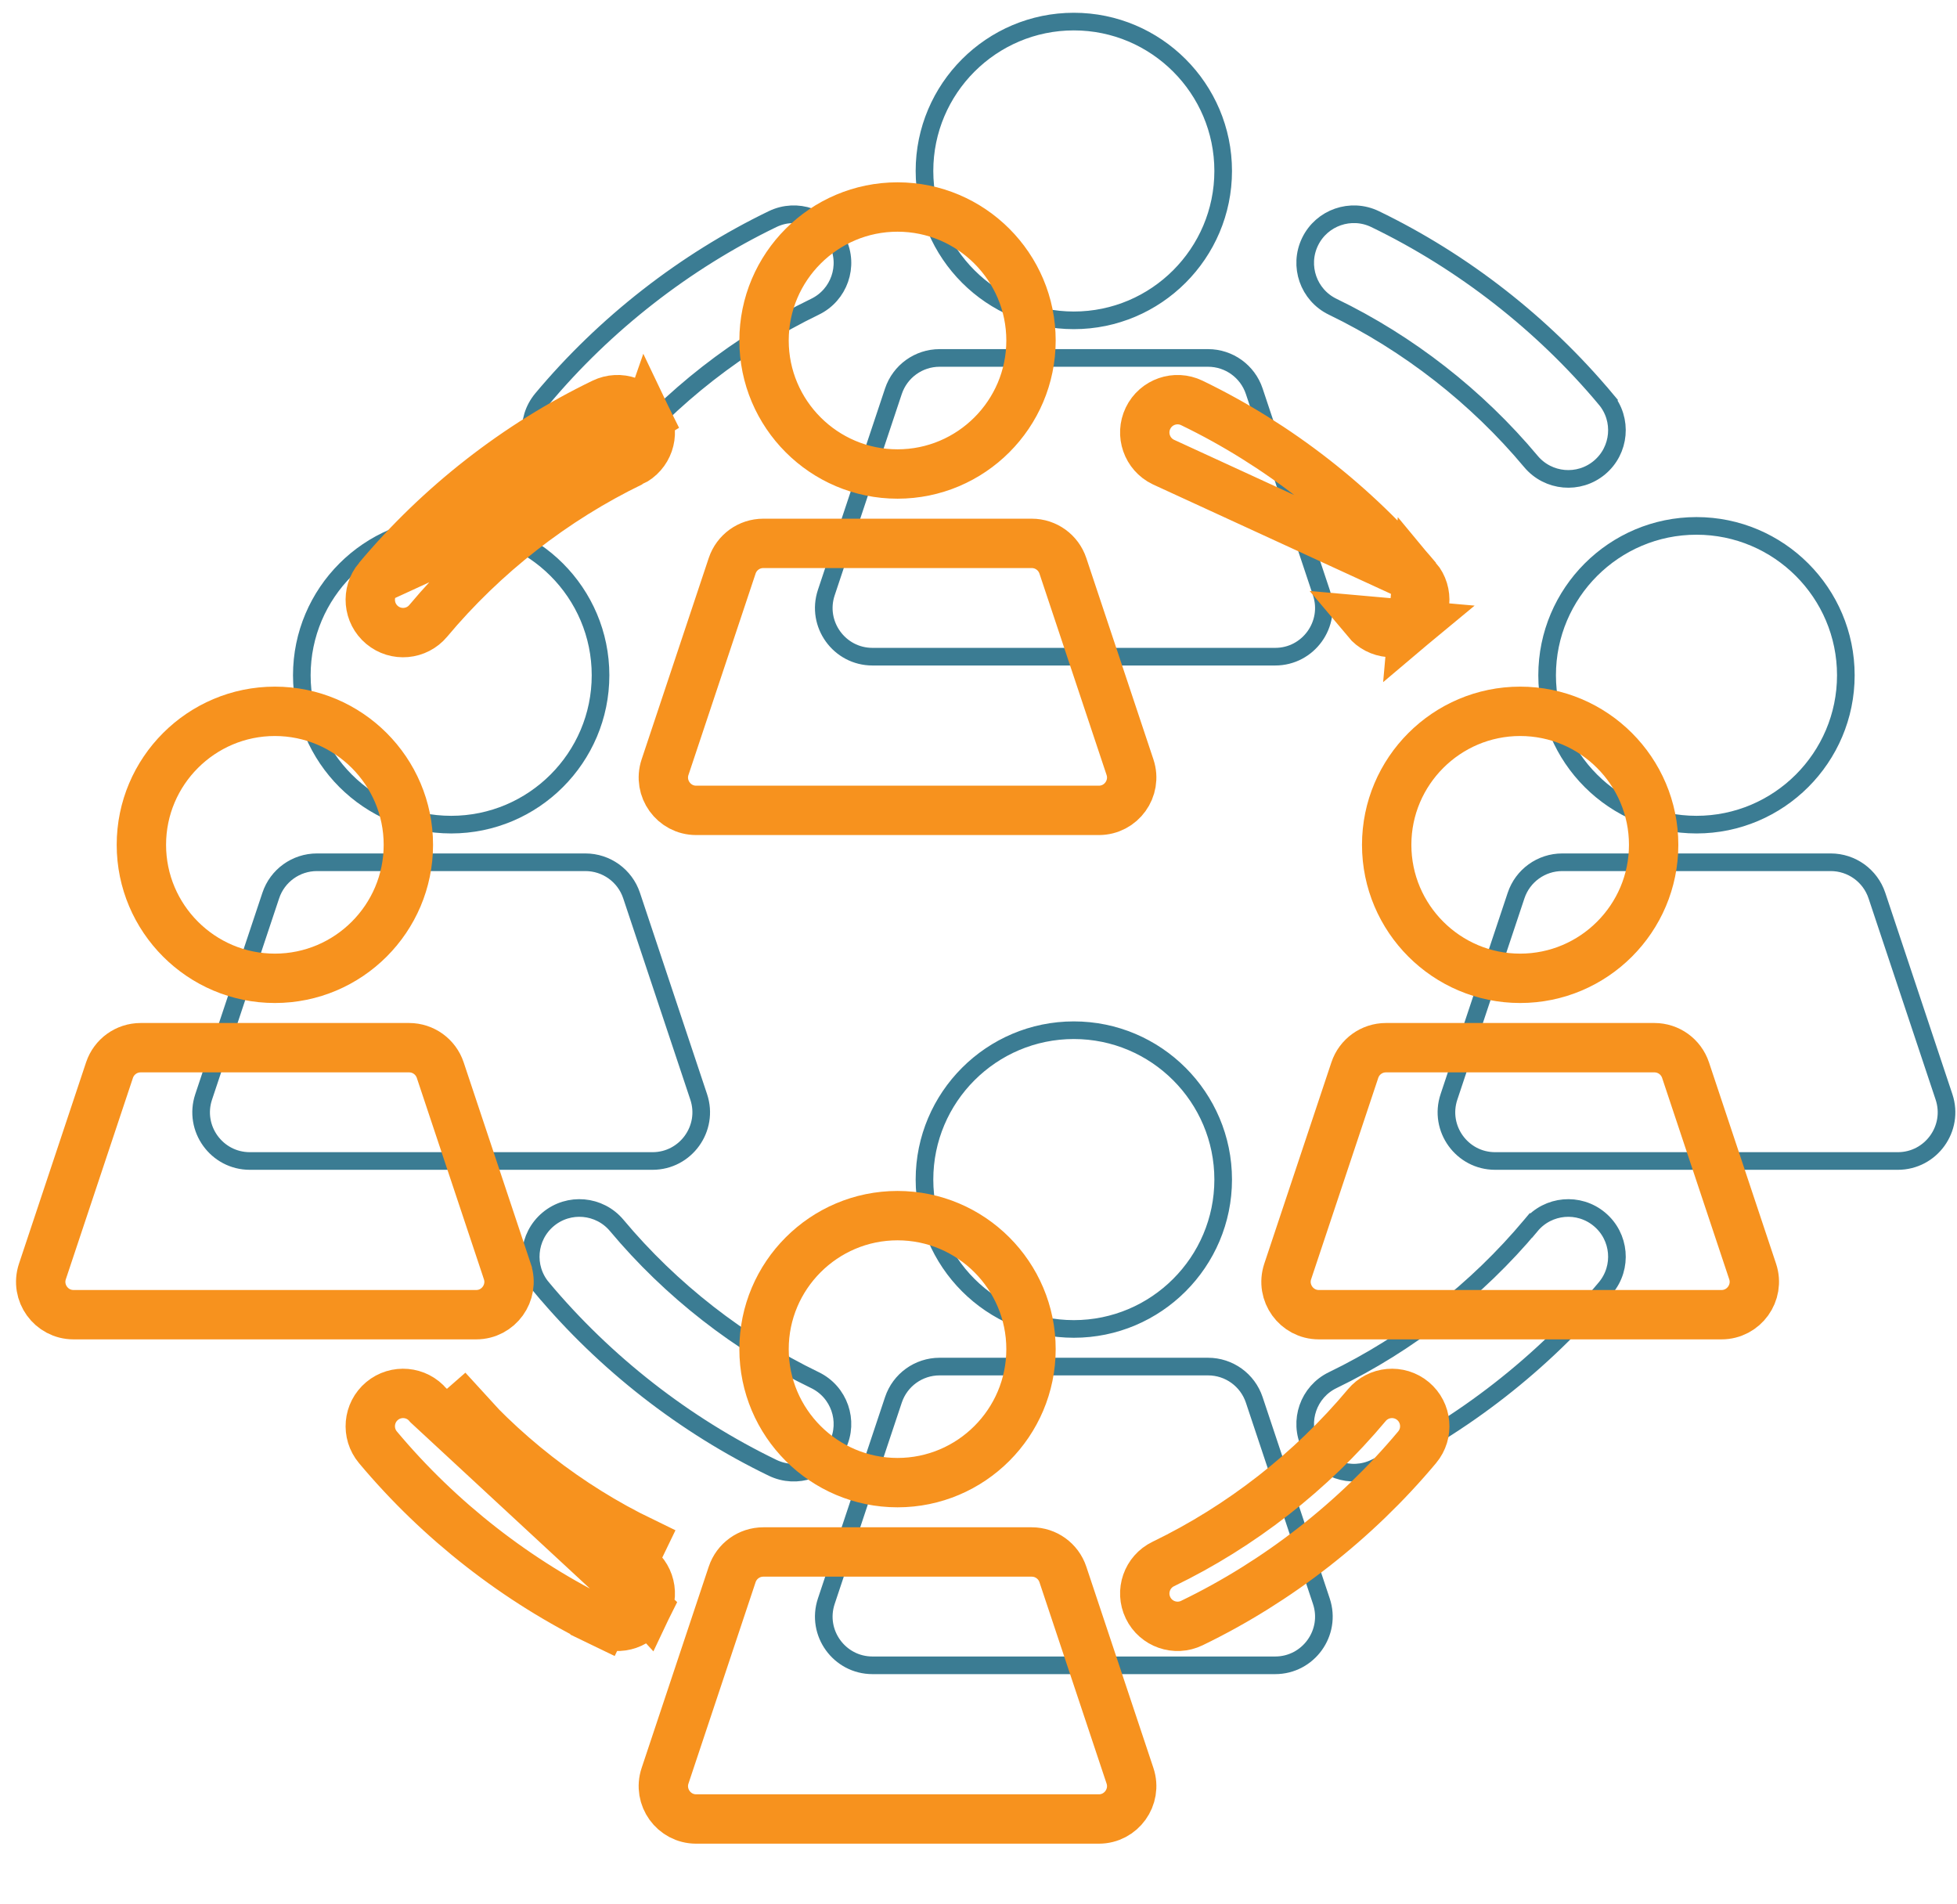 <svg width="111" height="108" viewBox="0 0 111 108" fill="none" xmlns="http://www.w3.org/2000/svg">
<path d="M47.508 13.71L47.508 13.71C48.172 15.083 47.597 16.733 46.224 17.397C41.935 19.47 38.048 22.503 34.981 26.171C34.002 27.341 32.261 27.495 31.092 26.517C29.922 25.539 29.767 23.797 30.745 22.628C34.311 18.365 38.834 14.836 43.821 12.426L43.821 12.426C45.194 11.762 46.845 12.337 47.508 13.71ZM74.305 81.959L74.305 81.959C73.642 80.586 74.217 78.935 75.59 78.272C79.878 76.199 83.766 73.165 86.833 69.498L86.45 69.177L86.833 69.498C87.812 68.328 89.553 68.173 90.722 69.152C91.892 70.13 92.047 71.871 91.069 73.041C87.502 77.304 82.98 80.832 77.993 83.243C76.62 83.906 74.969 83.332 74.305 81.959ZM91.069 22.628L91.452 22.307L91.069 22.628C92.047 23.797 91.892 25.538 90.722 26.517C89.553 27.495 87.812 27.34 86.833 26.171C83.766 22.503 79.879 19.47 75.59 17.397C74.217 16.733 73.642 15.083 74.305 13.71C74.969 12.338 76.619 11.763 77.993 12.426C82.98 14.837 87.502 18.365 91.069 22.628ZM30.746 73.04L30.362 73.361L30.746 73.04C29.767 71.871 29.922 70.13 31.091 69.151C32.261 68.173 34.002 68.328 34.981 69.498C38.048 73.165 41.935 76.198 46.224 78.271C47.597 78.935 48.172 80.586 47.509 81.959C46.845 83.331 45.195 83.906 43.822 83.243C38.834 80.832 34.312 77.303 30.746 73.04ZM52.436 9.695C52.436 5.025 56.236 1.224 60.907 1.224C65.578 1.224 69.378 5.025 69.378 9.695C69.378 14.366 65.577 18.167 60.907 18.167C56.237 18.167 52.436 14.366 52.436 9.695ZM71.14 22.188L74.947 33.609C75.541 35.394 74.211 37.242 72.328 37.242H49.486C47.605 37.242 46.272 35.395 46.867 33.609L50.674 22.188C51.05 21.061 52.105 20.3 53.293 20.3H68.521C69.709 20.3 70.764 21.061 71.14 22.188C71.14 22.188 71.14 22.188 71.14 22.188ZM17.119 38.296C17.119 33.626 20.92 29.825 25.59 29.825C30.261 29.825 34.062 33.626 34.062 38.296C34.062 42.967 30.261 46.767 25.59 46.767C20.92 46.767 17.119 42.967 17.119 38.296ZM35.823 50.789L39.63 62.209C40.225 63.994 38.894 65.843 37.011 65.843H14.17C12.289 65.843 10.955 63.996 11.551 62.209L15.358 50.789C15.733 49.662 16.788 48.901 17.977 48.901H33.204C34.393 48.901 35.447 49.662 35.823 50.789C35.823 50.789 35.823 50.789 35.823 50.789ZM52.436 66.897C52.436 62.227 56.237 58.426 60.907 58.426C65.578 58.426 69.378 62.227 69.378 66.897C69.378 71.568 65.578 75.368 60.907 75.368C56.237 75.368 52.436 71.568 52.436 66.897ZM71.14 79.39L74.947 90.81C75.542 92.595 74.211 94.444 72.328 94.444H49.487C47.605 94.444 46.272 92.597 46.867 90.81L50.674 79.39C51.05 78.262 52.105 77.502 53.293 77.502H68.521C69.709 77.502 70.764 78.262 71.14 79.39ZM87.752 38.296C87.752 33.626 91.553 29.825 96.224 29.825C100.894 29.825 104.695 33.626 104.695 38.296C104.695 42.967 100.894 46.767 96.224 46.767C91.553 46.767 87.752 42.967 87.752 38.296ZM106.457 50.789L110.263 62.209C110.858 63.994 109.527 65.843 107.644 65.843H84.803C82.922 65.843 81.589 63.996 82.184 62.209L85.991 50.789C86.367 49.661 87.422 48.901 88.61 48.901H103.838C105.026 48.901 106.081 49.662 106.457 50.789Z" stroke="#3B7C93"/>
<g clip-path="url(#clip0_8_156)">
<path d="M36.698 91.183C37.145 90.257 36.758 89.145 35.833 88.697C35.833 88.697 35.833 88.697 35.833 88.697L36.442 87.437C32.217 85.395 28.387 82.406 25.364 78.793L36.698 91.183ZM36.698 91.183C36.251 92.108 35.139 92.495 34.213 92.048L33.604 93.308L34.213 92.048C29.341 89.693 24.92 86.244 21.436 82.079L21.436 82.079C20.776 81.29 20.881 80.117 21.669 79.457C22.457 78.798 23.631 78.902 24.29 79.691L36.698 91.183ZM36.698 23.717L36.698 23.717C36.251 22.792 35.138 22.404 34.213 22.852L34.213 22.852C29.341 25.206 24.92 28.655 21.436 32.821L36.698 23.717ZM36.698 23.717C37.145 24.642 36.758 25.755 35.833 26.202L36.698 23.717ZM80.378 32.821L80.378 32.821C76.894 28.656 72.473 25.207 67.601 22.852C66.675 22.405 65.563 22.792 65.115 23.718C64.669 24.643 65.056 25.755 65.981 26.202L80.378 32.821ZM80.378 32.821C81.037 33.609 80.933 34.782 80.145 35.442L80.378 32.821ZM80.145 79.457C80.933 80.117 81.038 81.291 80.378 82.079C76.894 86.244 72.473 89.693 67.601 92.048C66.676 92.495 65.563 92.108 65.116 91.183L65.116 91.183C64.668 90.257 65.056 89.145 65.981 88.698C70.385 86.569 74.374 83.456 77.524 79.691L77.524 79.691C78.183 78.903 79.357 78.798 80.145 79.457ZM43.336 19.311C43.336 15.138 46.733 11.74 50.907 11.74C55.081 11.74 58.478 15.138 58.478 19.311C58.478 23.485 55.08 26.882 50.907 26.882C46.734 26.882 43.336 23.485 43.336 19.311ZM60.286 32.089L64.093 43.509C64.093 43.509 64.093 43.509 64.093 43.509C64.494 44.712 63.596 45.958 62.328 45.958H39.486C38.219 45.958 37.32 44.712 37.721 43.509L41.528 32.088C41.781 31.328 42.492 30.816 43.293 30.816H58.521C59.321 30.816 60.032 31.328 60.286 32.089ZM8.019 47.912C8.019 43.738 11.417 40.341 15.59 40.341C19.764 40.341 23.162 43.738 23.162 47.912C23.162 52.085 19.764 55.483 15.59 55.483C11.417 55.483 8.019 52.085 8.019 47.912ZM24.97 60.689L28.776 72.109C28.776 72.11 28.776 72.11 28.776 72.11C29.177 73.312 28.279 74.559 27.011 74.559H4.17C2.902 74.559 2.004 73.313 2.405 72.11L6.211 60.689C6.211 60.689 6.211 60.689 6.211 60.689C6.465 59.929 7.176 59.417 7.977 59.417H23.204C24.005 59.417 24.716 59.929 24.97 60.689ZM43.336 76.513C43.336 72.34 46.734 68.942 50.907 68.942C55.081 68.942 58.478 72.34 58.478 76.513C58.478 80.686 55.081 84.084 50.907 84.084C46.734 84.084 43.336 80.686 43.336 76.513ZM58.521 88.017C59.322 88.017 60.033 88.53 60.286 89.29L64.093 100.71C64.494 101.913 63.596 103.159 62.328 103.16C62.328 103.16 62.328 103.16 62.328 103.16H39.486C38.219 103.16 37.32 101.914 37.721 100.71L41.528 89.29C41.782 88.53 42.492 88.017 43.293 88.017H58.521ZM21.669 35.442C20.881 34.783 20.776 33.609 21.436 32.821L35.833 26.202C31.428 28.331 27.44 31.444 24.29 35.209C23.631 35.998 22.457 36.102 21.669 35.442ZM78.652 47.912C78.652 43.739 82.05 40.341 86.223 40.341C90.397 40.341 93.794 43.739 93.794 47.912C93.794 52.086 90.397 55.483 86.223 55.483C82.05 55.483 78.652 52.085 78.652 47.912ZM93.838 59.417C94.638 59.417 95.349 59.929 95.603 60.689L99.409 72.109C99.81 73.312 98.912 74.559 97.644 74.559H74.803C73.536 74.559 72.637 73.313 73.038 72.109L76.845 60.689C77.098 59.929 77.809 59.417 78.61 59.417H93.838ZM80.145 35.442C79.356 36.101 78.183 35.997 77.524 35.209L80.145 35.442Z" stroke="#F7921E" stroke-width="2.8"/>
</g>
<defs>
<clipPath id="clip0_8_156">
<rect width="100" height="100" fill="white" transform="translate(0.907 7.45)"/>
</clipPath>
</defs>
</svg>
